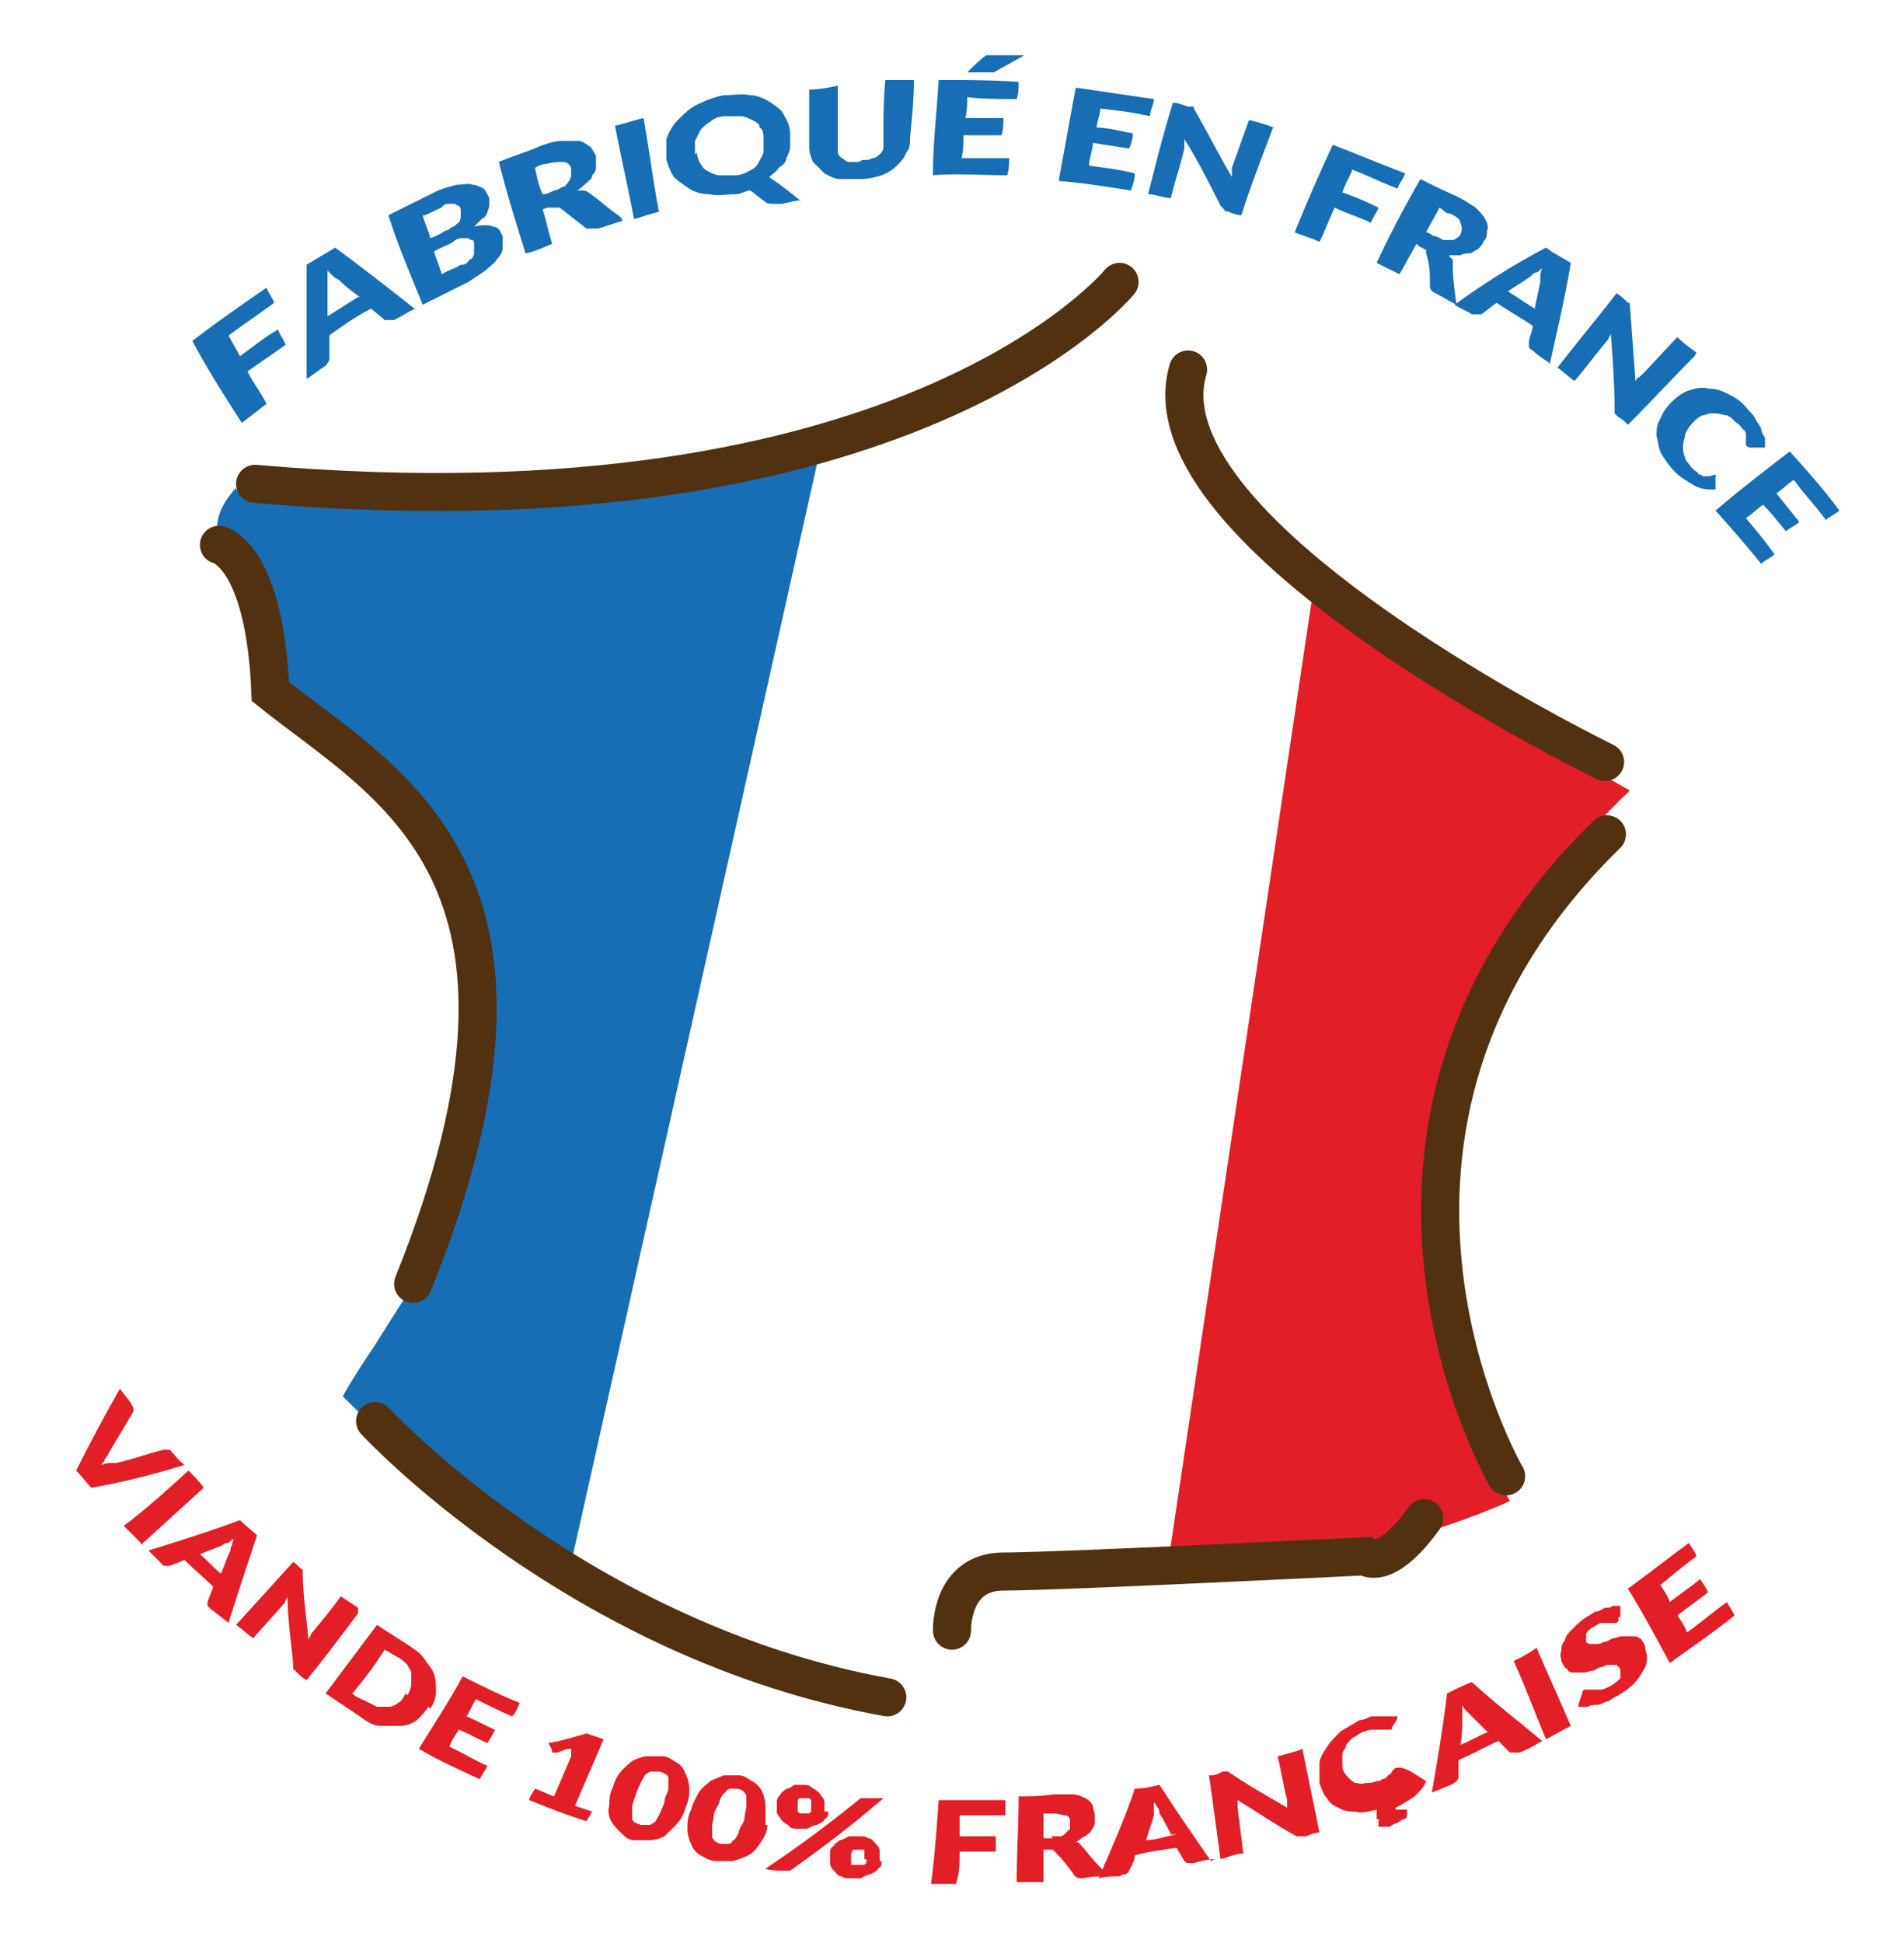 <svg xmlns="http://www.w3.org/2000/svg" width="100" height="102"><path d="M12.398 25.602c-.898 1-1 1.699-1 2.199.102 1 1.102 1.3 1.903 2.597.597.903.699 1.903.699 2.602.602 1.5 1.102 3.102 1.7 4.602 2.1 1.199 5.3 3.5 7.5 7.5C28.8 55.398 22.101 66.8 21.7 67.5c-.7 1-1.302 2-2 3.102-.598.898-1.2 1.796-1.7 2.699 1.5 1.5 3.2 3.097 5.2 4.597 2.3 1.801 4.6 3.403 6.698 4.602 4.403-19.7 8.801-39.3 13.204-59-1.5.398-3.602.898-6.204 1.3-4.898.802-8.699 1-12 1.098-3.398.102-7.597.102-12.5-.199Zm0 0" style="stroke:none;fill-rule:nonzero;fill:#176eb4;fill-opacity:1"/><path d="m69 30.8-7.7 51.598c2.9 0 6.7-.199 10.9-1.199 2.698-.699 5.1-1.5 7.1-2.398-1.5-2.7-4-8.2-3.8-15.403.3-12.296 8.3-20.199 10.102-21.898-3-1.7-6-3.5-9.204-5.602a249.647 249.647 0 0 1-7.5-5.097Zm0 0" style="stroke:none;fill-rule:nonzero;fill:#e21e26;fill-opacity:1"/><path d="M58.8 14.8S47.7 28.399 13.399 25.399M11.5 28.602s2.398.5 2.7 7.699c6.1 4.898 16.198 9.5 7.5 31.097M19.7 74.602s10.698 11.597 26.902 14.5M50 85.602s-.102-3.102 2.7-3.102c2.8 0 19-.8 19-.8s1 .902 3.1-2M79.102 77.5S68.5 59.3 84.398 43.8M84.3 40S59.8 28.102 62.399 19.398" style="fill:none;stroke-width:2;stroke-linecap:round;stroke-linejoin:miter;stroke:#513110;stroke-opacity:1;stroke-miterlimit:10"/><path d="M12 17.602c.2.398.398.699.602 1.097.699-.5 1.296-1 2-1.398.097.3.296.5.398.8-.7.5-1.3.899-2 1.399.3.602.7 1.102 1 1.7-.398.3-.898.698-1.3 1-.9-1.4-1.802-2.802-2.598-4.302 1.296-1 2.597-1.898 3.898-2.796.102.296.3.5.398.796-.796.602-1.597 1.102-2.5 1.801ZM21.8 16.2c-.402.198-.698.402-1.1.6h-.501c-.199-.198-.5-.402-.699-.6-.8.402-1.5.902-2.2 1.402v1.296s-.1.204-.198.301c-.301.2-.704.5-1 .7v-6c.5-.297 1-.598 1.5-.899 1.5 1.102 2.898 2.2 4.296 3.3Zm-2.902-.598c-.398-.301-.796-.602-1.097-.903 0 0-.2-.097-.301-.199l-.3-.3v2.402c.5-.301 1.1-.704 1.6-1ZM22.8 10.102c.4-.204.802-.301 1.2-.403.3 0 .602-.097.8 0 .2 0 .4.102.598.2.102.101.204.3.301.5v.3c0 .102 0 .2-.097.403 0 .097-.102.296-.301.398-.102.102-.301.3-.403.398.403-.097.801-.097 1 0 .301 0 .403.301.5.5V13c0 .2-.097.398-.296.602-.102.199-.403.398-.602.597l-.898.602c-.801.398-1.602.8-2.403 1.199-.597-1.5-1.3-3.102-1.8-4.7.8-.402 1.601-.8 2.402-1.198Zm-.6 1.199c.1.398.3.8.402 1.199.296-.102.5-.2.796-.398.204 0 .301-.204.403-.204.097 0 .199-.199.3-.199 0 0 .098-.199.098-.3v-.297c0-.102 0-.204-.097-.301 0 0-.102 0-.204-.102h-.296c-.102 0-.301 0-.403.2-.3.101-.597.3-.898.402Zm2.1 2.597c.2 0 .302-.199.4-.296.1 0 .198-.204.198-.301V12.8s0-.198-.097-.198c0 0-.102 0-.2-.102h-.3c-.102 0-.301 0-.5.2-.301.198-.7.3-1 .5.097.402.3.8.398 1.198.301-.199.7-.296 1-.5ZM32.7 11.602c-.4.097-.9.296-1.302.398h-.597c-.5-.398-.903-.7-1.403-1.102H28.9c-.098 0-.2 0-.399.102.2.602.3 1.2.5 1.8-.5.2-.898.4-1.398.5-.5-1.6-1-3.198-1.403-4.8.7-.3 1.403-.5 2.102-.8.5-.2.898-.302 1.199-.302h.898c.204 0 .403.204.602.301.102.102.2.301.3.5v.5c0 .2 0 .301-.198.5 0 .2-.204.301-.301.403-.102.097-.301.296-.5.398h.3s.2 0 .297.102C31.5 10.5 32 11 32.602 11.398ZM29.101 10c.199 0 .398-.2.5-.2.097 0 .199-.198.296-.3 0 0 .102-.2.102-.3v-.302c0-.199-.2-.398-.398-.398-.204 0-.5 0-.903.102-.199 0-.398.097-.597.199.097.5.199 1 .398 1.398.2 0 .398-.097.602-.199ZM34.7 11.102c-.5.097-1 .296-1.4.398-.3-1.602-.698-3.3-1-4.898.5-.102 1-.301 1.5-.403.302 1.7.5 3.301.802 4.903ZM42.3 10.5c-.402 0-.8.102-1.198.2h-.5c-.102 0-.301 0-.403-.098-.3-.204-.5-.403-.8-.602-.2 0-.5.2-.797.2-.5 0-.903.1-1.301 0-.403 0-.801-.098-1.102-.302-.3-.199-.597-.398-.8-.597-.2-.301-.297-.602-.399-.903V7.301c.102-.301.3-.7.602-1 .296-.301.597-.602 1-.801C37 5.3 37.5 5.102 38 5c.5 0 1-.102 1.398 0 .403 0 .801.2 1.102.398.3.204.602.403.7.704.198.296.3.597.3 1v.597c0 .2-.102.403-.2.602 0 .199-.198.398-.402.5-.097.199-.296.3-.5.5C41 9.699 41.5 10.1 42 10.5ZM36.603 8c0 .2.097.5.199.602.097.199.199.296.398.398.2.102.403.2.602.2h.8c.297 0 .5-.098.7-.2.199-.102.398-.2.5-.398.097-.204.199-.301.3-.602v-.7c0-.198 0-.5-.203-.6 0-.2-.199-.302-.398-.4-.2-.1-.398-.198-.602-.198h-.796c-.301 0-.602.097-.801.296-.2.102-.403.301-.5.403-.102.199-.2.398-.301.597v.704ZM45.3 8.398c.2 0 .4 0 .5-.097.2 0 .302-.102.4-.2.1-.101.198-.203.198-.402v-.5c0-1 0-2 .102-3H48c0 1-.102 2-.2 3 0 .301 0 .602-.198.801-.102.3-.301.5-.5.7-.204.198-.5.402-.801.5-.301.1-.7.198-1.102.198h-1.097c-.301 0-.602-.199-.801-.296-.2-.204-.403-.403-.602-.602-.097-.2-.199-.5-.199-.8v-3c.5 0 1-.098 1.5-.2V8c0 .102.102.2.2.3.1 0 .198.2.402.2h.5ZM50.8 5c0 .398 0 .8-.1 1.2h2c0 .3 0 .6-.098.902h-2c0 .398 0 .796-.102 1.199H53c0 .3 0 .597-.102.898-1.296 0-2.597-.097-3.898 0 0-1.699.2-3.3.3-5 1.4 0 2.802 0 4.2.102 0 .3 0 .597-.102.898-.898 0-1.796 0-2.597-.097Zm3-2.102c-.5.301-1.1.602-1.6.903H50.8c.3-.301.597-.602 1-.903h2.097ZM57.8 5.602c0 .398-.198.796-.198 1.097.597 0 1.296.2 1.898.301 0 .3-.102.602-.2.8-.6-.1-1.3-.198-1.902-.3 0 .398-.199.8-.199 1.2.801.1 1.602.198 2.403.402 0 .296-.102.597-.204.898-1.296-.2-2.5-.398-3.796-.5.296-1.602.597-3.3.898-4.898 1.398.199 2.7.398 4.102.597 0 .301-.204.602-.204.903-.898-.204-1.699-.301-2.597-.403ZM66.898 6.602C66.301 8.199 65.7 9.699 65.2 11.3c-.199 0-.5-.102-.699-.2-.102 0-.2 0-.2-.101l-.198-.2c-.602-1.198-1.204-2.402-1.903-3.5v.501c-.199.898-.5 1.699-.699 2.597-.398 0-.8-.199-1.2-.199.4-1.597.802-3.199 1.302-4.8.296 0 .5.101.796.203h.301v.097c.7 1.2 1.301 2.403 2 3.602V8.8c.301-.8.602-1.698.903-2.5.398.098.796.2 1.296.4ZM71 9c-.2.398-.398.8-.5 1.102.602.199 1.3.5 1.898.796-.097.301-.296.5-.398.801-.602-.3-1.3-.5-1.898-.8-.301.601-.5 1.203-.801 1.8-.403-.199-.801-.3-1.301-.5.602-1.5 1.3-3.097 2-4.597 1.3.5 2.5 1 3.8 1.5-.1.296-.3.5-.402.796-.796-.296-1.597-.699-2.398-1ZM76.5 16c-.398-.2-.7-.398-1.102-.602-.199-.097-.296-.199-.296-.398 0-.602 0-1.102-.204-1.7v-.198s-.097 0-.199-.102c-.097 0-.199-.102-.3-.2-.297.5-.598 1.098-.899 1.598l-1.2-.597c.7-1.5 1.5-3 2.302-4.403.597.301 1.199.602 1.898.903.398.199.7.398 1 .597.2.204.398.403.5.602.102.2.2.398.102.602 0 .199 0 .398-.204.597 0 .102-.199.301-.296.403-.102 0-.301.199-.403.199-.199 0-.3 0-.5.097h-.597s.097.204.199.204v.296c0 .704.097 1.403.199 2.102Zm-1.2-3.602c.2 0 .302.102.5.204h.4c.1 0 .198 0 .3-.102 0 0 .2-.102.2-.2a.632.632 0 0 0 0-.6c0-.2-.302-.4-.598-.5-.204 0-.301-.2-.5-.302-.204.403-.5.903-.704 1.301.204 0 .301.2.5.2Zm0 0" style="stroke:none;fill-rule:nonzero;fill:#176eb4;fill-opacity:1"/><path d="M81.3 19c-.3-.2-.6-.398-.8-.602 0 0-.2-.097-.2-.199V18c0-.3.2-.602.2-.898-.602-.403-1.3-.801-1.898-1.204-.301.204-.5.403-.801.602h-.5c-.301-.2-.602-.3-.903-.5a38.5 38.5 0 0 1 4.801-3c.403.3.801.5 1.301.8-.3 1.802-.7 3.5-1.102 5.302Zm-.698-2.8c.097-.5.199-.9.296-1.4v-.3c0-.102 0-.2.102-.398-.102 0-.2.199-.3.199-.098 0-.2.097-.302.199-.398.3-.796.5-1.199.8.5.302.903.598 1.403.9ZM89 18.7c-1.2 1.198-2.3 2.402-3.5 3.6-.2-.198-.3-.3-.5-.402 0 0-.102-.097-.2-.199V21.5c0-1.3-.1-2.602-.198-4 0 0 0 .102-.102.2 0 0 0 .1-.102.198-.597.704-1.097 1.403-1.699 2.102-.3-.2-.597-.5-.898-.7 1-1.3 2.097-2.6 3.097-3.902.204.102.403.301.602.5h.102V16l.296 4s.102-.2.204-.2c0 0 .097-.1.199-.198.597-.602 1.199-1.301 1.8-1.903.297.301.7.602 1 .801ZM90.102 24.898V25.7c-.403 0-.704 0-1.102-.2-.3-.2-.7-.398-1-.7-.3-.3-.5-.6-.7-.902-.198-.296-.198-.699-.3-1 0-.296 0-.597.2-.898.1-.3.3-.602.6-.898.302-.301.598-.5.9-.602.3-.102.698-.2 1-.102.402 0 .698.102 1.1.301.4.2.7.403 1 .801.2.2.302.3.4.5.1.2.198.3.3.5 0 .2.102.3.2.5v.5H91.897l-.199-.102V22.8s0-.198-.199-.3c0 0-.102-.2-.3-.3-.2-.2-.302-.302-.5-.4-.2 0-.4-.1-.598-.1-.204 0-.403 0-.602.1-.2 0-.398.2-.602.4-.199.198-.296.402-.398.6 0 .2-.102.4-.102.598 0 .204 0 .403.102.602 0 .2.2.3.3.5l.2.2s.2.1.2.198c0 0 .198 0 .198.102H89.801ZM94.2 25.2c-.302.198-.598.5-.9.698.4.5.802 1 1.2 1.5-.2.204-.5.301-.7.5-.402-.5-.8-1-1.198-1.398-.301.2-.602.5-.903.7.5.6 1 1.198 1.5 1.902-.199.199-.5.296-.699.5-.8-1-1.602-1.903-2.398-2.801 1.296-1.102 2.597-2.102 3.898-3.102.898 1 1.8 2 2.602 3.102-.204.199-.5.3-.704.5-.5-.7-1.097-1.301-1.597-2Zm0 0" style="stroke:none;fill-rule:nonzero;fill:#176eb4;fill-opacity:1"/><path d="M9.7 76.898c-1.598.5-3.2.903-4.9 1.204-.3-.301-.5-.602-.8-.903.7-1.398 1.5-2.898 2.3-4.3.2.3.4.5.598.8l.102.2v.203c-.398.699-.898 1.5-1.3 2.199 0 0-.098.199-.2.3 0 .098-.102.2-.2.297.098 0 .302-.097.4-.097h.402c.898-.2 1.699-.5 2.5-.7H8.8s.199 0 .199.098c.2.2.398.5.7.7ZM7.398 81c-.296-.3-.597-.602-.898-.898 1.2-.903 2.3-1.903 3.398-2.903.301.301.602.602.801.903-1.097 1-2.199 2-3.3 3ZM11.898 85.102c-.296-.204-.5-.403-.796-.602 0 0-.102-.102-.204-.2v-.198c.102-.301.204-.5.301-.801-.5-.5-1-.903-1.5-1.403-.3.102-.5.204-.8.301h-.2s-.199 0-.199-.097c-.2-.204-.5-.5-.7-.704 1.598-.5 3.2-1 4.802-1.597.296.3.597.5.898.8-.5 1.5-1 3-1.5 4.598Zm-.296-2.5c.199-.403.296-.801.5-1.204 0 0 0-.199.097-.296 0-.102 0-.204.102-.301-.102 0-.2.097-.301.199-.102 0-.2 0-.3.102-.4.199-.802.296-1.2.5.398.296.7.699 1.102 1ZM18.8 84.7c-.902 1.198-1.8 2.402-2.698 3.5-.204-.098-.403-.302-.5-.4l-.204-.198v-.204c-.097-1.199-.296-2.398-.296-3.597 0 0 0 .097-.102.199 0 0 0 .102-.102.2-.5.6-1.097 1.198-1.597 1.8-.301-.2-.602-.5-.903-.7 1-1.1 2-2.198 3-3.3.204.102.301.3.5.398v.102c0 1.2.204 2.398.301 3.602 0 0 0-.102.102-.204 0 0 0-.097.097-.199.5-.597 1-1.199 1.5-1.898l.903.597ZM22.5 89.602c-.2.296-.398.5-.602.699-.296.199-.597.3-.898.3h-1c-.398 0-.7-.203-1.102-.5-.597-.402-1.199-.8-1.796-1.203C18 87.7 18.898 86.5 19.8 85.301c.597.398 1.097.699 1.699 1.097.3.204.602.403.8.704.2.296.4.5.5.796.098.301.098.602.098.903 0 .3-.097.597-.296.898ZM21.398 89c.102-.2.204-.398.204-.602v-.5c0-.199-.102-.296-.204-.5-.097-.097-.296-.296-.5-.398-.199-.102-.5-.3-.699-.398a19.5 19.5 0 0 1-1.699 2.296c.2.204.5.301.7.403.198.097.402.199.6.3h.598a.746.746 0 0 0 .5-.203c.204-.097.301-.296.403-.5ZM25 89.2c-.2.3-.3.6-.5.902.5.199 1 .5 1.5.699-.102.199-.2.398-.398.699-.5-.2-1-.5-1.5-.7-.204.302-.403.598-.5.9.699.3 1.296.698 2 1-.102.198-.301.5-.403.698-1.097-.5-2.199-1-3.199-1.597.8-1.301 1.602-2.5 2.3-3.801 1 .5 2 1 3 1.398-.1.204-.198.5-.402.704-.699-.301-1.296-.602-1.898-.903ZM31.102 95c0 .2-.204.398-.301.602-1-.301-2-.704-3-1.102 0-.2.199-.398.3-.602.297.102.7.301 1 .403.297-.7.598-1.403.899-2.102V91.8c-.2 0-.5.098-.7.2H29c0-.2-.102-.3-.2-.5.7-.102 1.302-.3 2-.5.302.102.598.2.9.3-.5 1.2-1 2.302-1.5 3.5.3.098.6.2.902.302ZM36 94.898c-.102.403-.3.704-.5.903-.2.199-.398.398-.602.597-.199.102-.5.204-.796.204H33.3c-.301 0-.5-.204-.7-.403-.203-.199-.402-.398-.5-.597-.101-.204-.203-.5-.101-.801 0-.301 0-.602.2-1 .1-.403.3-.7.5-.903.198-.199.402-.398.6-.5.2-.097.5-.199.7-.199h.8c.302 0 .5.2.7.301.2.102.398.3.5.602.102.199.2.5.2.796 0 .301 0 .602-.2 1Zm-1.102-.296c0-.301.204-.5.204-.704v-.5c0-.097 0-.199-.204-.296 0 0-.199-.102-.296-.102H34.3c-.102 0-.2 0-.301.102-.102 0-.2.199-.3.398-.098.2-.2.398-.302.7-.097.3-.199.5-.199.698v.5c0 .102 0 .204.2.301 0 0 .203.102.3.102H34c.102 0 .2 0 .3-.102.098 0 .2-.199.302-.398.097-.2.199-.403.296-.7ZM40.3 95.8c0 .4-.198.7-.402 1-.199.302-.398.5-.597.598-.2.102-.5.204-.801.301h-.898c-.301 0-.602-.199-.801-.3a1.004 1.004 0 0 1-.5-.598c-.102-.2-.2-.5-.2-.801 0-.3 0-.602.2-1 .097-.398.3-.7.398-.898.2-.301.403-.403.602-.602.199-.102.5-.2.699-.3h.8c.302 0 .5.198.7.3.2.102.398.3.5.5.102.2.2.5.2.8v1Zm-1.198-.3c0-.3.097-.5.097-.7v-.5c0-.1-.097-.198-.199-.3 0 0-.2-.102-.3-.102h-.302c-.097 0-.199 0-.296.204-.102 0-.204.199-.301.398 0 .2-.2.398-.301.7 0 .3-.102.5-.102.698v.5c0 .102.102.204.204.301 0 0 .199.102.296.102h.301c.102 0 .2 0 .301-.2.102 0 .2-.203.3-.402 0-.199.2-.398.302-.699ZM43.5 95.102c0 .199 0 .296-.2.398 0 .102-.198.2-.402.3-.097 0-.296.098-.5.2h-.5c-.199 0-.398 0-.5-.2-.097 0-.296-.198-.398-.3 0-.102-.2-.2-.2-.398v-.5c0-.204.098-.301.2-.403 0-.097.2-.199.3-.3.098 0 .302-.098.4-.2h.5c.198 0 .3 0 .5.2.1 0 .3.203.402.3 0 .102.199.2.199.403v.5Zm1.8-.704h1.098C44.898 95.7 43.2 97 41.5 98.2h-.398c-.301 0-.602 0-.903-.097a64.753 64.753 0 0 0 5-3.704ZM42.603 95v-.5l-.102-.102H42l-.102.102v.602l.102.097h.5l.102-.097v-.204Zm3.699 2.7c0 .198 0 .3-.2.402 0 .097-.203.199-.402.296-.097 0-.3.102-.5.204h-.5c-.199 0-.398 0-.5-.102-.199 0-.3-.2-.398-.3-.102-.098-.2-.2-.2-.4v-.5c0-.198 0-.3.2-.402 0-.097.199-.199.3-.296.098 0 .297-.102.5-.204h.5c.2 0 .399 0 .5.102.2 0 .297.2.399.3.102.098.2.2.2.4v.5Zm-.903-.098V97.1h-.597l-.102.2v.597H45.398l.102-.097v-.2ZM50.398 95.3v1.098h1.903v.801h-1.903c0 .602 0 1.2-.199 1.7h-1.3c.203-1.5.3-3 .402-4.399h3.5v.8h-2.2ZM58.102 98.5c-.403 0-.801 0-1.204.102-.199 0-.398 0-.5-.204-.296-.398-.597-.796-1-1.199l-.097-.097h-.5V98.8h-1.403c0-1.5.102-3 .102-4.5.602 0 1.2 0 1.8-.102h1c.302 0 .5.102.7.2.2.101.3.203.398.402 0 .199.102.3.102.5v.398c0 .102-.102.301-.2.403 0 .097-.198.199-.3.296-.102 0-.3.204-.5.301 0 0 .2 0 .2.102 0 0 .1.097.198.199.403.5.801 1 1.301 1.398Zm-2.903-2.102h.5c.102 0 .2-.097.301-.199 0 0 .102-.097.2-.199v-.3c0-.2 0-.302-.2-.4-.2 0-.398-.1-.7-.1h-.5v1.3h.5Zm0 0" style="stroke:none;fill-rule:nonzero;fill:#e21e26;fill-opacity:1"/><path d="M63.8 97.602c-.402 0-.698.097-1.1.199h-.302s-.097 0-.199-.102c-.097-.199-.3-.5-.398-.699-.7.102-1.5.2-2.2.398 0 .301-.203.602-.3.801 0 0 0 .102-.2.2 0 0-.203 0-.3.101-.403 0-.7 0-1.102.102.7-1.602 1.403-3.204 1.903-4.704.398 0 .898-.097 1.296-.199.903 1.403 1.801 2.7 2.704 4ZM61.5 96.3c-.2-.403-.398-.801-.602-1.102 0 0 0-.199-.097-.3 0 0-.102-.2-.2-.297v.698c-.101.4-.3.9-.402 1.302.5 0 1-.204 1.602-.301ZM68.398 91.8c.301 1.5.602 2.9.903 4.4-.2 0-.5.1-.7.198h-.5C67 95.801 66 95.102 65 94.5v.398c.102.801.2 1.602.3 2.403-.402 0-.8.199-1.198.3-.204-1.5-.403-3-.602-4.402.2 0 .398 0 .7-.199h.3c1 .7 2.102 1.3 3.102 1.898V94.5c-.204-.8-.301-1.5-.5-2.3.398-.098.699-.2 1.097-.302ZM74.898 93.5c-.097.3-.296.5-.597.8-.301.2-.602.4-1 .598V95h.597v.301s0 .199-.199.199c0 0-.199.102-.3.2-.098 0-.297.1-.399.198h-.602v-.296s0-.102.102-.102h.301-.5V95c-.403.102-.801.2-1.102.102-.3 0-.597 0-.898-.204-.301-.097-.5-.296-.602-.5-.199-.199-.3-.5-.398-.796v-1c0-.301.199-.602.398-.903.2-.3.403-.5.7-.8.3-.2.703-.399 1-.598.203 0 .402-.102.601-.2H73.398c0 .2-.199.399-.296.598v.102h-1c-.102 0-.204 0-.403.097-.199 0-.398.204-.597.301-.204.102-.301.301-.403.403 0 .199-.199.296-.199.5v.597c0 .2.102.403.3.602.098.097.302.3.4.3.198 0 .3.098.5 0 .198 0 .402 0 .6-.101.098 0 .2 0 .302-.102 0 0 .199 0 .296-.199 0 0 .204-.097.204-.199 0 0 .097-.102.199-.2h.199c.2 0 .398.098.602.2ZM80.8 91.5c-.3.2-.698.398-1 .5h-.5c-.198-.2-.402-.398-.6-.602-.7.301-1.4.704-2.098 1v.903s0 .097-.102.199c0 0-.102.102-.3.2-.302.1-.7.3-1 .402.3-1.704.6-3.5.8-5.204.398-.199.8-.398 1.3-.597 1.2 1.097 2.5 2.097 3.7 3.097Zm-2.698-.602c-.301-.296-.602-.597-.903-.898 0 0-.097-.102-.199-.2 0 0-.2-.198-.2-.3V90.199c0 .5 0 .903-.1 1.403.5-.204 1-.5 1.5-.704ZM82.5 90.602c-.398.199-.898.5-1.3.699-.598-1.403-1.098-2.801-1.7-4.102.398-.199.8-.398 1.2-.699.6 1.398 1.198 2.7 1.8 4.102ZM85 84.898v.204l-.102.097h-.796c-.102 0-.204.102-.403.2-.199.101-.398.3-.398.402v.398s.097.102.199.102h.3c.098 0 .302 0 .4-.102.198 0 .3-.097.5-.199.198 0 .3-.102.5-.102h.5c.198 0 .3 0 .402.102.097 0 .199.2.296.398 0 .204.102.403.102.602 0 .2 0 .398-.2.7-.1.198-.3.5-.5.698-.198.204-.5.403-.8.602-.2.102-.398.2-.5.3-.2 0-.398.2-.602.2-.199 0-.398 0-.5.102h-.5c0-.204.102-.403.204-.704v-.097l.097-.102h.903c.097 0 .296-.097.5-.199.199-.102.398-.3.5-.398v-.5l-.204-.204h-.296c-.102 0-.301 0-.403.102-.199 0-.3.102-.5.2-.199 0-.3.1-.5.1h-.5c-.199 0-.3 0-.398-.198-.102 0-.2-.204-.301-.403 0-.199-.102-.3 0-.5 0-.199 0-.398.2-.597 0-.204.198-.403.402-.602.199-.2.398-.398.699-.602.199-.097.3-.199.5-.296.199 0 .3-.102.5-.204.199 0 .3 0 .398-.097h.403v.597ZM87.2 83.2c.198.3.402.6.5.902.5-.403 1.1-.801 1.6-1.204.098.204.302.403.4.704-.5.398-1.098.796-1.598 1.199.199.3.398.597.5.898.699-.5 1.398-1.097 2.097-1.597.102.199.301.5.403.699-1.102.898-2.301 1.699-3.403 2.5C87 86 86.301 84.699 85.5 83.398c1.102-.796 2.102-1.597 3.2-2.398.1.2.3.398.402.7-.704.5-1.403 1.1-2 1.6Zm0 0" style="stroke:none;fill-rule:nonzero;fill:#e21e26;fill-opacity:1"/></svg>